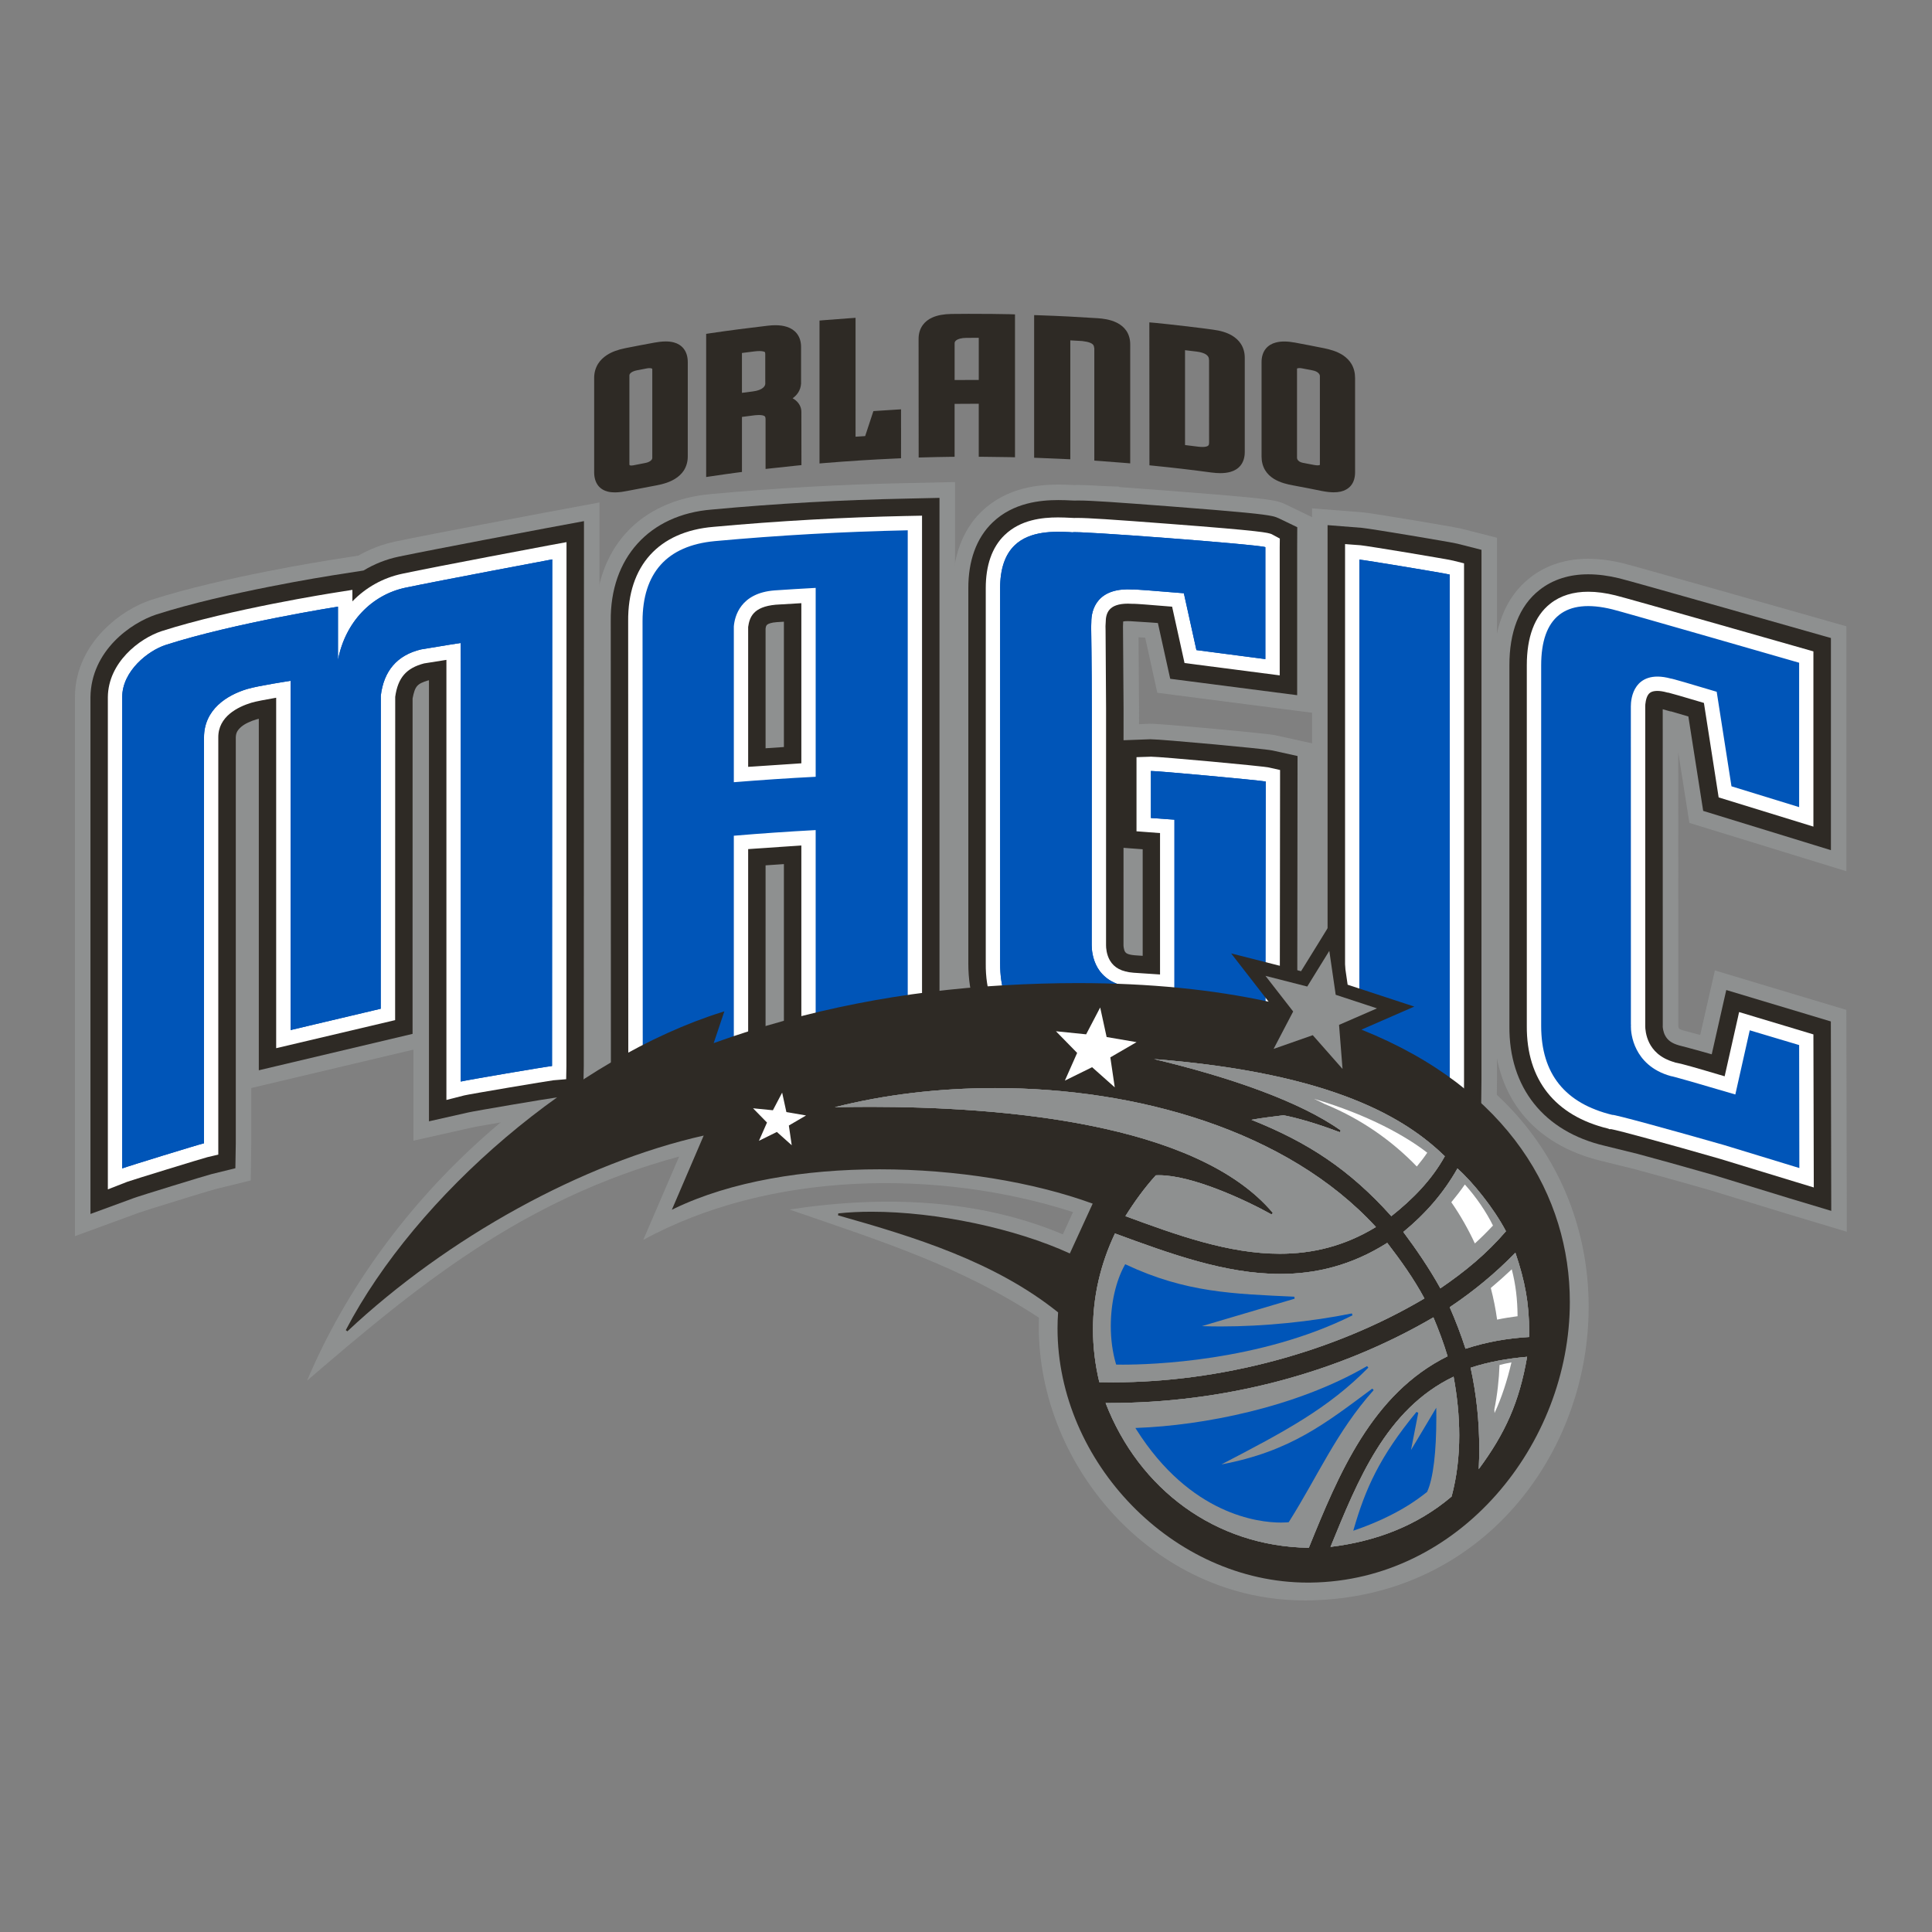 <?xml version="1.0" encoding="UTF-8"?>
<!-- Generator: Adobe Illustrator 16.2.1, SVG Export Plug-In . SVG Version: 6.00 Build 0)  -->
<!DOCTYPE svg PUBLIC "-//W3C//DTD SVG 1.1//EN" "http://www.w3.org/Graphics/SVG/1.1/DTD/svg11.dtd">
<svg version="1.1" id="Layer_4" xmlns="http://www.w3.org/2000/svg" xmlns:xlink="http://www.w3.org/1999/xlink" x="0px" y="0px" viewBox="0 0 400 400" enable-background="new 0 0 400 400" xml:space="preserve">
<rect x="0" y="0" width="400" height="400" fill="#808080" stroke="none"/>
<g>
	<path fill="#8E9090" d="M163.452,250.423c19.709-3.021,39.385-2.134,56.604,5.139l2.101-4.618   c-27.869-8.969-62.892-8.509-88.981,5.775l7.434-17.27c-32.793,8.865-54.856,27.355-77.041,46.406   c16.173-38.2,51.333-69.607,91.097-81.007l-2.021,6.34c34.822-11.363,73.042-13.517,103.985-8.405l-7.248-9.429l17.755,4.523   l11.414-17.054l4.515,21.089l17.46,5.662c0,0-12.72,5.318-12.106,5.576c66.113,27.232,44.947,117.716-17.917,118.196   c-31.8,0.266-56.469-28.47-55.395-58.527C198.942,262.18,182.721,257.058,163.452,250.423"/>
	<path fill="#8E9090" d="M123.242,128.625c-0.017-7.09,2.056-13.527,6.346-18.256c4.278-4.742,10.473-7.438,17.505-8.067   c13.451-1.25,27.123-2.016,40.646-2.282v0.003l9.984-0.221v114.798l-0.156,9.887l-9.957-0.175   c-1.748-0.004-15.016,0.466-17.475,0.637c-0.146,0.008-0.189,0.013-0.293,0.022l-10.758,0.963v-0.199l-6.723,0.306   c-0.912,0.031-16.922,1.654-17.708,1.804l-11.383,1.798L123.242,128.625z M151.028,129.741l0.021-0.249   c0.129-2.023,1.226-4.612,3.251-6.099c1.986-1.498,4.078-1.896,6.077-2.045c0.004,0,1.797-0.112,3.708-0.234l5.686-0.362v35.908   v4.984l-4.978,0.343c-2.977,0.204-4.812,0.34-8.092,0.543l-5.674,0.355V129.741z"/>
	<path fill="#8E9090" d="M369.678,251.208c-0.015-0.011-13.346-4.076-15.355-4.713c-0.125-0.039-0.138-0.039-0.237-0.072   c-0.013-0.002-0.022-0.007-0.03-0.009c-6.015-1.721-11.428-3.222-15.401-4.296l-7.173-1.776c-6.78-1.644-12.508-4.914-16.415-9.837   c-3.923-4.912-5.791-11.22-5.779-18.128v-74.621c-0.042-7.332,2.188-14.004,7.474-18.137c3.386-2.695,7.672-3.947,12.062-3.925   c2.355,0,4.765,0.333,7.156,0.915c0.894,0.211,3.508,0.95,7.637,2.104c4.044,1.138,9.256,2.61,14.407,4.07   c10.302,2.918,20.37,5.787,20.37,5.787l3.882,1.102v50.708l-32.507-10.006l-0.521-3.298c-0.005-0.01-0.926-5.893-1.785-11.354   l0.008,56.486v0.127l-0.008,0.135c0.008,0.021,0.008,0.044,0.013,0.071c0.021,0.12,0.071,0.268,0.135,0.388   c0.049,0.008-0.147,0.082,0.89,0.415c0,0,2.115,0.55,3.512,0.933c0.869-3.845,1.764-7.781,1.764-7.785l1.273-5.573l27.215,8.169   l0.096,45.932L369.678,251.208z"/>
	<path fill="#8E9090" d="M15.518,144.315c0-5.758,2.675-10.464,5.796-13.7c3.175-3.277,6.768-5.36,10.067-6.442   c14.931-4.773,36.041-8.068,37.091-8.245l5.703-0.89c2.374-1.352,4.986-2.362,7.774-2.943c7.352-1.539,29.572-5.725,30.583-5.911   v0.003l11.581-2.158l-0.028,116.738l-0.188,8.69l-8.621,1.008c-0.722,0.045-16.899,2.791-17.646,2.995l-12.037,2.709v-18.856   l-33.569,7.949v11.519l-0.112,7.612l-7.348,1.812c-0.139,0.028-2.562,0.744-5.167,1.544c-2.667,0.817-5.771,1.772-7.985,2.471   c-1.423,0.446-2.621,0.841-2.671,0.865l-13.223,4.851V144.315z"/>
	<path fill="#8E9090" d="M297.84,233.099c0,0-0.041-0.009-0.195-0.042c-0.153-0.027-0.374-0.066-0.641-0.119   c-0.524-0.097-1.228-0.222-2.038-0.359c-1.63-0.286-3.695-0.635-5.768-0.975c-4.062-0.677-8.456-1.372-8.749-1.397l-4.033-0.441   l-4.766-0.52V105.25l10.62,0.837c1.104,0.114,3.466,0.504,6.793,1.039c3.227,0.526,6.979,1.153,9.67,1.622   c1.861,0.326,2.956,0.513,3.806,0.707l7.395,1.881l-0.002,112.284l-0.143,12.128L297.84,233.099z"/>
	<path fill="#8E9090" d="M260.18,227.581c-1.062-0.221-7.758-0.857-14.717-1.399c-6.665-0.527-13.982-1.04-18.63-1.328l-5.145-0.191   c-7.15-0.267-13.498-2.54-17.933-7.121c-4.453-4.572-6.508-10.99-6.486-18.091v-77.656c-0.027-6.19,1.832-11.942,5.997-15.942   h0.005c5.312-5.036,11.826-5.499,15.829-5.528c1.104,0,2.054,0.046,2.686,0.076l0.653,0.023c0.258-0.006,0.507-0.008,0.76-0.008   c1.37,0.001,3.13,0.076,5.652,0.236l2.857,0.1l-0.049,0.085c2.798,0.196,6.334,0.462,10.88,0.809   c15.187,1.176,19.185,1.587,21.503,2.063c0.761,0.136,1.772,0.53,2.105,0.707l5.664,2.739l-0.047,6.223v2.066v32.14l-32.155-4.152   l-0.803-3.668c0-0.007-0.909-4.129-1.703-7.737c-0.402-0.028-0.901-0.06-1.38-0.09l0.104,14.808l-0.004,3.184l1.968-0.073   c0.043-0.002,0.083-0.004,0.12-0.004h0.017c0.042-0.003,0.081-0.006,0.117-0.008h0.145c0.941,0.012,2.125,0.11,4.095,0.258   c1.905,0.152,4.312,0.36,6.825,0.584c5.035,0.45,10.439,0.973,13.113,1.282c0.83,0.107,1.18,0.128,1.943,0.282l7.685,1.7   l-0.092,75.791L260.18,227.581z"/>
	<path fill="#2E2A25" d="M126.451,128.626c-0.174-13.079,7.97-22.106,20.939-23.13c13.369-1.245,26.971-2.004,40.408-2.269   l6.715-0.149v111.469l-0.106,6.681l-6.71-0.135l0,0c-1.737-0.007-16.978,0.541-18.141,0.668l-7.258,0.667v-43.528   c-1.339,0.089-2.502,0.17-3.792,0.26l-0.004,37.147l-0.087,6.249l-6.252,0.282c-1.212,0.049-16.836,1.635-18.01,1.835l-7.672,1.21   L126.451,128.626z M158.506,154.921c1.348-0.087,2.5-0.168,3.792-0.256v-25.95c-0.867,0.057-1.461,0.091-1.453,0.091   c-1.176,0.076-1.783,0.342-1.982,0.506c-0.175,0.162-0.271,0.23-0.358,0.819V154.921z"/>
	<path fill="#2E2A25" d="M370.62,248.138c-0.003-0.007-11.789-3.61-14.846-4.555c-0.315-0.1-0.454-0.14-0.591-0.184l-0.07-0.021   c-6.62-1.899-12.523-3.528-16.611-4.625l-0.008,0.012l-6.246-1.54c-12.602-2.949-19.88-12.067-19.741-24.847v-74.626   c-0.012-6.789,1.977-12.287,6.259-15.627c2.764-2.179,6.238-3.23,10.068-3.222c2.043,0,4.202,0.289,6.439,0.834   c2.095,0.487,42.203,11.905,42.251,11.919l1.55,0.439v43.925l-26.445-8.132l-0.207-1.311c0,0-2.023-12.869-2.863-18.238   c-1.581-0.469-2.805-0.824-3.633-1.063l-0.058,0.021l-0.671-0.187l-0.939-0.267c-0.005-0.002-0.007-0.002-0.008-0.002l0.01,65.412   l-0.009,0.293c0.011,0.243,0.096,1.079,0.481,1.813c0.49,0.947,1.283,1.621,2.92,2.083c0,0,3.554,0.92,6.745,1.844   c1.002-4.448,2.504-11.084,2.504-11.084l0.509-2.227l21.647,6.504l0.085,39.219L370.62,248.138z"/>
	<path fill="#2E2A25" d="M18.729,144.313c0.15-9.574,8.33-15.336,13.631-17.085c14.543-4.655,35.655-7.974,36.602-8.127l6.312-0.986   c2.222-1.339,4.686-2.333,7.332-2.88c7.262-1.515,29.545-5.716,30.515-5.893v0.002l7.785-1.449l-0.038,112.854l-0.114,5.85   l-5.802,0.663c-1.19,0.124-16.855,2.778-18.02,3.064l-8.12,1.831v-91.312c-0.068,0.012-0.131,0.021-0.179,0.03   c-2.283,0.713-2.698,1.151-3.21,3.725v0.093c0,6.096-0.007,67.674-0.007,67.674v1.685l-31.832,7.538v-72.773   c-0.232,0.054-0.416,0.103-0.537,0.139c-1.144,0.336-2.342,0.875-3.104,1.526c-0.77,0.68-1.107,1.238-1.127,2.212v84.04   l-0.083,5.135l-4.952,1.22c-1.086,0.267-15.132,4.583-16.144,4.98l-8.908,3.269V144.313z"/>
	<path fill="#2E2A25" d="M298.598,229.968c-1.091-0.278-16.614-2.833-17.798-2.952l-4.038-0.442l-1.901-0.207V108.723l7.123,0.563   c1.773,0.168,18.046,2.884,19.766,3.283l4.976,1.266l-0.005,109.749l-0.092,8.171L298.598,229.968z"/>
	<path fill="#2E2A25" d="M260.785,224.431c-3.108-0.606-24.154-2.199-33.731-2.783l-5.238-0.19   c-6.587-0.258-12.019-2.301-15.75-6.152c-3.738-3.855-5.595-9.326-5.584-15.869v-77.638c-0.012-5.622,1.621-10.371,5.028-13.639   c4.297-4.113,9.889-4.616,13.61-4.627c1.011,0,1.894,0.041,2.577,0.076l0.73,0.029c0.254-0.011,0.52-0.013,0.812-0.013   c2.821,0.002,7.941,0.373,19.057,1.219c15.115,1.161,19.241,1.614,21.07,2.004c0.604,0.117,1.131,0.332,1.374,0.454l3.843,1.849   l-0.019,4.229v2.064v28.488l-26.281-3.395l-0.325-1.461c0,0-1.378-6.227-2.229-10.083c-0.503-0.039-0.962-0.075-1.397-0.107   c-0.201-0.019-4.227-0.271-4.253-0.271c-0.2-0.015-0.392-0.019-0.578-0.019c-0.417-0.008-0.749,0.035-0.962,0.077   c-0.006,0.053-0.006,0.108-0.006,0.159c0,0-0.024,0.701-0.031,0.888c0,0,0.007,0.691,0.007,0.695l0.114,16.327l-0.005,6.519   l5.378-0.199c0.108-0.01,0.16-0.01,0.185-0.005h0.024c1.313,0.005,6.982,0.494,12.816,1.024c5.858,0.547,11.279,1.067,12.453,1.304   l5.169,1.145l-0.078,69.342L260.785,224.431z M232.608,195.689c-0.019,0.065,0.055,0.944,0.312,1.348   c0.167,0.266,0.467,0.607,2.03,0.745c0,0,0.677,0.047,1.63,0.112v-22.062c-1.359-0.1-2.882-0.216-2.902-0.216l-1.065-0.083   L232.608,195.689z M228.265,128.748h-0.002C228.265,128.741,228.265,128.741,228.265,128.748"/>
	<path fill="#FFFFFF" d="M187.885,107.888L187.885,107.888l-0.021-1.065c-13.352,0.275-26.853,1.039-40.151,2.256   c-11.326,0.948-17.767,8.066-17.658,19.552l0.027,93.083l3.507-0.623c0.961-0.156,17.432-1.828,18.413-1.856l1.856-0.049   l1.04-0.031v-2.877v-40.479c2.728-0.195,8.067-0.558,11.014-0.758v43.498l3.312-0.367c0.899-0.126,16.131-0.693,18.374-0.691h0.119   h0.005l0.042,0.008l2.011,0.082l1.101,0.048l0.022-3.095v-107.76l-3.03,0.062L187.885,107.888z M165.912,124.881v33.154   c-2.751,0.187-8.056,0.544-11.014,0.732v-28.959c0.291-1.988,1.007-4.179,5.708-4.61   C160.602,125.199,163.515,125.022,165.912,124.881"/>
	<path fill="#FFFFFF" d="M375.446,214.161l-15.387-4.625l-0.243,1.117c-0.006,0.009-1.887,8.382-2.746,12.181   c-6.169-1.825-8.873-2.616-10.345-2.877v-0.021c-3.156-0.874-4.532-2.625-5.227-3.955c-0.786-1.546-0.87-3.087-0.87-3.507v-0.296   v-65.942c-0.012-0.339,0.11-1.745,0.651-2.462c0.343-0.447,0.825-0.71,1.842-0.729c0.549,0,1.235,0.1,2.038,0.323l0.146,0.039   h0.107l0.057,0.011c0.238,0.042,2.809,0.771,7.309,2.115c0.599,3.811,2.947,18.886,2.949,18.904l0.101,0.656l19.619,6.047v-36.278   l-0.768-0.22c-0.032-0.006-38.27-10.93-40.21-11.375c-2.005-0.501-3.895-0.755-5.649-0.755c-3.062-0.004-5.733,0.797-7.826,2.447   c-3.331,2.604-4.889,7.031-4.885,12.807v74.612c-0.083,11.181,5.854,18.645,16.88,21.299l0.21,0.103l0.425,0.007   c1.279,0.21,11.835,3.069,22.461,6.133l15.582,4.759l3.859,1.173L375.446,214.161z"/>
	<path fill="#FFFFFF" d="M83.354,118.772c-4.061,0.845-7.619,2.867-10.394,5.735v-2.382l-3.441,0.545   c-0.911,0.14-21.84,3.435-36.066,8.002c-4.618,1.525-11.042,6.499-11.123,13.638v101.936l4.055-1.581   c0.842-0.31,15.619-4.857,16.549-5.084l1.436-0.338l0.826-0.191v-86.347c-0.046-4.377,4.082-6.36,6.836-7.208   c0.916-0.277,3.129-0.693,5.147-1.039v72.558l24.629-5.809v-2.36c0-6.231,0.017-57.934,0.017-64.216v-0.355   c0.555-3.97,2.303-5.969,6.003-6.93c0.044-0.001,0.007-0.001,0.122-0.017c0.576-0.093,2.61-0.416,4.475-0.709v2.171v88.942   l3.703-0.942c0.945-0.242,17.453-3.026,18.456-3.134l1.676-0.137l0.961-0.084l0.048-2.713l0.021-108.479l-3.506,0.643   C113.784,112.888,90.552,117.244,83.354,118.772"/>
	<path fill="#FFFFFF" d="M281.688,112.888l-2.064-0.153l-1.144-0.089v110.543l0.97,0.088l1.743,0.154   c0.928,0.06,17.329,2.778,18.229,3.013l3.674,0.908l0.018-3.794V116.634l-2.248-0.562   C299.452,115.728,283.143,113.024,281.688,112.888"/>
	<path fill="#FFFFFF" d="M238.288,156.662h-0.032c-0.018-0.002-0.055-0.002-0.144,0.011l-1.78,0.055l-1.031,0.036v15.347   l0.987,0.073c0.005,0,2.273,0.169,3.884,0.296v29.275c-2.384-0.154-5.467-0.361-5.471-0.361c-2.529-0.194-4.023-1.054-4.901-2.534   c-0.72-1.233-0.808-2.642-0.804-3.168l0.005-48.953l-0.104-16.299c0-0.026-0.013-0.667-0.013-0.667v-0.183l0.044-0.784   c-0.004-0.864,0.16-1.885,0.804-2.604c0.639-0.73,1.824-1.223,3.788-1.223c0.258,0,0.523,0.004,0.799,0.028l0.025,0.002   l0.062,0.008l0.285-0.01c0.497-0.004,3.288,0.2,7.983,0.598c0.673,3.062,2.413,10.938,2.413,10.941l0.161,0.729l19.704,2.551   v-24.393v-2.073l0.013-1.212l0.009-0.648l-1.699-0.913c-0.83-0.309-1.583-0.636-21.267-2.135   c-11.88-0.91-16.749-1.223-18.998-1.223c-0.23,0-0.435,0.004-0.624,0.01l-0.854-0.039c-0.698-0.033-1.554-0.076-2.501-0.076   c-3.262,0.006-7.722,0.464-11.013,3.635v-0.007c-2.663,2.557-3.93,6.351-3.926,11.031v77.653   c-0.127,11.332,6.442,18.087,17.857,18.407h0.148h0.058l0.258-0.029c-0.017,0,0.005,0,0.053,0   c2.952-0.01,34.525,2.218,38.967,3.056l3.52,0.654l0.072-62.105l-2.344-0.526C261.086,158.575,240.473,156.681,238.288,156.662"/>
	<path fill="#0055B8" d="M238.283,169.362c0.967,0.062,4.873,0.341,4.873,0.341v35.245c-2.888-0.222-5.784-0.414-8.646-0.603   c-4.223-0.272-6.287-2.32-7.273-3.995c-1.1-1.895-1.211-3.896-1.211-4.661c0-0.779,0.018-29.663,0.018-48.949   c0-9.365-0.129-16.407-0.129-16.88c-0.018-0.138,0.022-0.535,0.022-1.11c0-1.169,0.263-3.019,1.558-4.507   c1.461-1.654,3.828-2.384,7.016-2.195c0-0.079,4.929,0.301,10.593,0.778l2.601,11.768l14.273,1.866v-21.026v-2.155   c-1.196-0.551-39.87-3.467-39.899-3.067l-0.665-0.049c-3.063-0.138-8.168-0.321-11.337,2.734c-2.003,1.913-3.01,4.913-3.01,8.899   v77.64c0,9.992,5.05,15.039,15.012,15.451c0.017-0.32,34.869,2.136,39.899,3.066c0-1.217,0.077-54.927,0.077-56.151   c-1.169-0.243-22.572-2.222-23.771-2.181V169.362z M151.931,129.697c0.168-2.045,1.33-6.936,8.477-7.464   c2.821-0.186,5.635-0.369,8.469-0.517v39.107c-5.635,0.285-11.299,0.667-16.945,1.125V129.697z M133.031,128.628   c0,0,0.04,88.289,0.04,89.542c1.156-0.217,17.698-1.863,18.859-1.894V173.03c5.646-0.481,11.31-0.865,16.945-1.17v43.342   c1.172-0.132,17.901-0.748,19.062-0.684V109.792c-13.331,0.281-26.653,1.025-39.942,2.241   C138.055,112.958,133.031,118.663,133.031,128.628 M281.44,220.466c1.159,0.1,17.564,2.812,18.712,3.092V118.966   c-1.147-0.303-17.553-3.015-18.712-3.109V220.466z M69.975,136.643v-11.042c0,0-21.488,3.376-35.601,7.903   c-3.72,1.191-9.07,5.441-9.07,10.812v97.591c1.096-0.425,15.807-4.943,16.934-5.205v-83.995c0-5.88,4.818-8.81,8.925-10.044   c2.264-0.688,8.998-1.705,8.998-1.705v72.306l18.663-4.416c0,0,0.017-64.556,0.017-64.812c0.612-5.066,3.314-8.39,8.346-9.584   c4.741-0.806,8.195-1.332,8.195-1.332l0.017,5.651v85.153c1.145-0.291,17.741-3.117,18.892-3.217   c0-20.945,0.042-104.892,0.042-104.892s-23.136,4.348-30.382,5.856C77.005,123.146,71.492,128.735,69.975,136.643 M372.493,216.368   l-10.227-3.055l-2.985,13.289c-6.641-1.973-13.313-3.888-13.33-3.803c-4.124-1.123-6.125-3.586-7.084-5.467   c-1.096-2.113-1.218-4.129-1.208-4.897c0-0.066,0-0.166,0.024-0.253h-0.024c0-0.661-0.01-65.845-0.01-65.937   c0-0.767,0.122-2.708,1.232-4.204c0.959-1.302,2.973-2.663,7.049-1.551c0.037-0.073,4.359,1.192,9.494,2.734l3.06,19.572   l14.009,4.311v-29.896c0,0-36.911-10.643-38.684-11.054c-9.745-2.398-14.727,1.636-14.727,11.609v74.615   c0,9.995,4.981,16.071,14.727,18.445c0.037-0.218,12.366,3.166,23.108,6.236l15.62,4.769L372.493,216.368z"/>
	<path fill="#0055B8" d="M238.283,169.356c0.967,0.067,4.873,0.347,4.873,0.347v35.243c-2.888-0.22-5.784-0.412-8.65-0.599   c-4.221-0.274-6.283-2.322-7.282-4.008c-1.086-1.884-1.198-3.885-1.198-4.653c0-0.777,0.018-29.662,0.018-48.948   c0-9.362-0.129-16.404-0.129-16.878c-0.018-0.14,0.041-0.535,0.041-1.11c0-1.179,0.244-3.019,1.539-4.51   c1.461-1.653,3.828-2.401,7.012-2.192c0-0.079,4.931,0.3,10.597,0.777l2.601,11.768l14.273,1.864v-21.025v-2.152   c-1.199-0.552-39.87-3.47-39.907-3.067l-0.666-0.052c-3.058-0.138-8.162-0.318-11.326,2.735c-2.005,1.912-3.02,4.913-3.02,8.888   v77.651c0,9.988,5.055,15.034,15.012,15.449c0.024-0.318,34.879,2.14,39.907,3.068c0-1.215,0.077-54.926,0.077-56.151   c-1.177-0.247-22.57-2.222-23.771-2.179V169.356z M281.443,220.466c1.156,0.1,17.566,2.805,18.697,3.093V118.949   c-1.131-0.286-17.541-2.998-18.697-3.092V220.466z M69.974,136.644V125.6c0,0-21.482,3.375-35.598,7.906   c-3.722,1.178-9.072,5.44-9.072,10.81v97.591c1.094-0.425,15.804-4.958,16.934-5.207v-84.003c0-5.869,4.82-8.8,8.925-10.046   c2.259-0.675,9-1.694,9-1.694v72.305l18.663-4.414c0,0,0.017-64.557,0.017-64.831c0.61-5.047,3.314-8.371,8.347-9.567   c4.741-0.806,8.19-1.33,8.19-1.33l0.021,5.652v85.152c1.136-0.291,17.727-3.117,18.89-3.217c0-20.943,0.05-104.892,0.05-104.892   s-23.151,4.346-30.39,5.856C77.005,123.143,71.49,128.735,69.974,136.644"/>
	<path fill="#2E2A25" d="M141.539,72.179c-0.487-0.616-1.19-1.065-2.003-1.278h0.001c-0.565-0.156-1.136-0.209-1.686-0.209   c-0.868,0-1.7,0.129-2.376,0.247c-2.008,0.364-4.022,0.754-6.021,1.148c-1.529,0.311-2.794,0.761-3.828,1.442   c-0.739,0.483-1.357,1.087-1.804,1.796c-0.54,0.874-0.811,1.88-0.806,2.939v19.507c0,1.05,0.245,2.023,0.842,2.786   c0.513,0.642,1.233,1.047,2.016,1.234c0.487,0.117,0.96,0.153,1.432,0.153c0.944,0,1.851-0.161,2.583-0.304   c2.006-0.399,3.999-0.778,5.987-1.142c1.536-0.282,2.809-0.697,3.855-1.344c0.755-0.453,1.379-1.042,1.829-1.715   c0.566-0.876,0.84-1.886,0.837-2.947V74.995C142.396,73.935,142.146,72.95,141.539,72.179 M135.045,94.84   c0,0,0.027,0.225-0.271,0.497l-0.003,0.005h-0.004c-0.227,0.212-0.629,0.421-1.25,0.53c-0.475,0.1-1.564,0.308-2.406,0.47   c-0.161,0.032-0.29,0.042-0.402,0.042c-0.32-0.01-0.337-0.067-0.341-0.067h-0.004c-0.035-0.026-0.042-0.177-0.054-0.177V96.13   V77.745v-0.014c0.004-0.028-0.033-0.213,0.246-0.49c0.241-0.224,0.649-0.437,1.307-0.571c0.672-0.128,1.373-0.26,2.081-0.4   c0.199-0.041,0.386-0.051,0.537-0.051c0.262,0,0.411,0.046,0.48,0.083c0.083,0.014,0.069,0.153,0.087,0.153V94.84z"/>
	<path fill="#2E2A25" d="M233.161,68.427c-0.487-0.679-1.144-1.224-1.938-1.616c-1.423-0.699-2.945-0.857-3.959-0.928   c-3.992-0.264-7.993-0.471-11.984-0.604l-1.172-0.039v29.535l1.095,0.039c1.729,0.061,3.467,0.14,5.211,0.224l1.182,0.051V70.468   c0.805,0.045,1.614,0.092,2.426,0.137c2.854,0.323,2.393,1.198,2.544,1.525v23.231l1.051,0.077c1.719,0.125,3.44,0.249,5.15,0.396   l1.23,0.104v-1.234c0-2.78,0.002-21.441,0.002-23.387C234.002,70.257,233.735,69.25,233.161,68.427"/>
	<path fill="#2E2A25" d="M256.884,71.157c-0.455-0.699-1.101-1.265-1.857-1.712l-0.007-0.005h-0.003   c-1.068-0.617-2.354-0.991-3.917-1.194c-1.641-0.256-9.725-1.203-11.909-1.396l-1.231-0.106l0.019,29.595l1.021,0.104   c3.944,0.394,7.889,0.854,11.805,1.386c0.667,0.085,1.278,0.132,1.852,0.132c0.768,0,1.464-0.085,2.105-0.266   c0.815-0.232,1.539-0.655,2.053-1.289c0.634-0.775,0.905-1.773,0.9-2.828V74.08C257.719,73.019,257.447,72.007,256.884,71.157    M250.054,92.33c-0.174,0.119-0.614,0.217-1.086,0.209c-0.323,0-0.661-0.033-0.936-0.063c-0.898-0.112-1.796-0.222-2.684-0.333   V72.502c0.798,0.096,1.598,0.193,2.403,0.291c0.817,0.1,1.549,0.315,1.961,0.61c0.408,0.311,0.589,0.533,0.611,1.231   c0,2.065,0,16.567,0.008,17.016C250.302,92.193,250.216,92.193,250.054,92.33"/>
	<path fill="#2E2A25" d="M165.928,95.272c-0.012-3.332-0.012-6.645-0.012-9.966c0.021-1.055-0.577-2.049-1.454-2.621v-0.004   c-0.119-0.079-0.234-0.153-0.355-0.222c0.82-0.591,1.656-1.544,1.747-3.063v-7.524c0-1.05-0.258-2.061-0.902-2.849   c-0.497-0.623-1.208-1.095-2.04-1.351c-0.702-0.234-1.502-0.339-2.384-0.339c-0.5,0-1.037,0.035-1.61,0.105   c-3.923,0.454-7.849,0.962-11.749,1.537l-0.967,0.149v29.638l1.3-0.193c1.705-0.258,3.415-0.498,5.125-0.726l0.986-0.128V86.319   c0.87-0.11,1.728-0.222,2.582-0.334c0.048-0.002,0.095-0.01,0.135-0.014l0.132-0.012c0.247-0.022,0.465-0.035,0.663-0.035   c0.666-0.002,1.015,0.124,1.153,0.224c0.165,0.107,0.217,0.277,0.224,0.703v10.241l1.258-0.138c1.717-0.19,3.435-0.377,5.146-0.553   l1.026-0.102L165.928,95.272z M158.442,79.353v0.073c-0.01,0.116,0.005,0.445-0.445,0.837l-0.014,0.015   c-0.373,0.336-1.078,0.639-2.146,0.769c-0.744,0.093-1.487,0.192-2.226,0.286V73.08c0.83-0.108,1.668-0.216,2.501-0.315   c0.439-0.056,0.803-0.083,1.106-0.083c0.664-0.004,1.021,0.128,1.128,0.208c0.067,0.068,0.034-0.039,0.085,0.331   c0.004,0.027,0.004,0.053,0.007,0.073v0.042v4.79C158.439,78.792,158.437,79.206,158.442,79.353"/>
	<path fill="#2E2A25" d="M186.549,88.572v-3.826l-1.208,0.076l-4.514,0.29l-1.704,5.177c-0.668,0.042-1.332,0.085-1.989,0.128   V65.801l-1.215,0.083c-1.737,0.117-3.475,0.254-5.207,0.395l-1.041,0.086v29.588l1.228-0.102c4.836-0.398,9.697-0.707,14.566-0.922   l1.084-0.049v-1.082c0-0.892,0.004-1.798,0.004-2.708v-2.524L186.549,88.572z"/>
	<path fill="#2E2A25" d="M209.048,65.052c-1.449-0.047-5.465-0.077-8.537-0.077c-1.605,0-2.928,0.01-3.521,0.026   c-1.566,0.028-2.869,0.25-3.967,0.74c-0.803,0.354-1.484,0.878-1.964,1.546c-0.599,0.81-0.882,1.817-0.877,2.886   c0,1.943,0.016,20.603,0.016,23.389v1.162l1.172-0.03c1.712-0.049,3.442-0.089,5.152-0.108l1.119-0.012V83.617   c1.46-0.017,2.921-0.023,4.383-0.023h0.616v10.979l1.126,0.004c1.742,0.011,3.482,0.032,5.217,0.069l1.161,0.03V65.091   L209.048,65.052z M202.641,78.667c-0.441,0-0.88-0.002-1.321-0.002c-1.228,0-2.451,0.004-3.678,0.017v-7.629l0.009-0.078   c0.021-0.115,0.041-0.288,0.329-0.52c0.31-0.255,1.042-0.505,2.172-0.505c0.6-0.002,1.203-0.006,1.805-0.006   c0.229,0,0.455,0,0.686,0.001V78.667z"/>
	<path fill="#2E2A25" d="M279.808,75.358v-0.004c-0.43-0.724-1.038-1.315-1.737-1.793c-1.35-0.88-2.831-1.235-3.954-1.469   c-1.991-0.404-3.999-0.789-6.007-1.163c-0.805-0.148-1.536-0.225-2.222-0.225c-0.624,0-1.208,0.066-1.755,0.215   c-0.798,0.197-1.525,0.628-2.042,1.244c-0.65,0.787-0.9,1.783-0.9,2.821v19.515c0,1.051,0.243,2.053,0.773,2.902   c0.432,0.708,1.056,1.287,1.781,1.738c1.347,0.827,2.842,1.142,3.959,1.351c1.991,0.369,3.986,0.752,5.963,1.161   c0.917,0.177,1.729,0.276,2.471,0.276c0.51,0,0.986-0.049,1.432-0.146c0.84-0.191,1.57-0.596,2.095-1.21   c0.644-0.765,0.89-1.751,0.89-2.799V78.269C280.559,77.229,280.323,76.226,279.808,75.358 M273.27,96.129   c0,0.014-0.005,0.047-0.005,0.093c-0.008,0.004,0.009,0.028-0.016,0.049v-0.002h-0.005c-0.057,0.032-0.193,0.077-0.455,0.077   c-0.164,0-0.388-0.024-0.641-0.066c-0.458-0.087-1.534-0.294-2.389-0.452c-0.621-0.117-0.979-0.407-1.111-0.656   c-0.114-0.207-0.114-0.373-0.114-0.373v-0.009V76.336v-0.013v-0.012c0-0.005,0.008-0.009,0.027-0.02   c0.068-0.036,0.207-0.085,0.475-0.085c0.159,0,0.354,0.02,0.588,0.066c0.718,0.134,1.418,0.269,2.109,0.405   c0.576,0.11,0.959,0.309,1.205,0.537c0.366,0.339,0.306,0.583,0.331,0.583V96.129z"/>
	<polygon fill="#FFFFFF" points="157.151,236.19 160.86,234.354 163.939,237.109 163.34,233.023 166.906,230.942 162.833,230.241    161.953,226.216 160.037,229.865 155.926,229.459 158.817,232.408  "/>
	<path fill="#2E2A25" d="M281.876,213.175c3.636-1.586,10.426-4.551,10.426-4.551l0.51-0.222l-0.527-0.172   c0,0-10.925-3.593-13.271-4.358c-0.354-2.471-2.08-14.348-2.08-14.348l-0.084-0.575l-3.973,6.461c0,0-2.276,3.669-3.506,5.667   c-2.588-0.658-13.878-3.534-13.878-3.534l-0.593-0.149l0.374,0.487c0.012,0.008,4.596,5.911,7.379,9.507   c-11.363-2.47-24.474-3.85-39.502-3.85c-4.93,0-10.068,0.151-15.415,0.459c-20.489,1.169-40.64,4.984-59.975,11.97l2.209-6.578   l-0.393,0.125c-30.261,9.456-63.356,37.821-77.985,65.873l0.328,0.25c20.684-19.403,48.679-34.893,73.774-40.532l-6.591,15.363   l0.509-0.248c11.679-5.635,27.011-8.127,42.476-8.127c15.831,0,31.802,2.607,44.142,7.106l-4.73,10.316   c-11.255-5.165-27.536-8.64-41.042-8.64c-2.406,0-4.722,0.109-6.907,0.341l-0.035,0.414c15.951,4.504,32.466,9.591,45.554,20.082   c-0.079,1.115-0.119,2.227-0.119,3.335c0.007,27.617,23.844,52.61,51.822,52.614c0.189,0,0.377,0,0.563-0.004   c30.832-0.361,53.681-28.634,53.683-58.103C325.023,247.848,312.597,225.475,281.876,213.175"/>
	<path fill="#8E9090" d="M265.058,263.756c-11.383,0-22.775-4.175-34.214-8.378c-3.021,6.375-4.552,13.06-4.552,19.86   c0,3.615,0.435,7.269,1.312,10.922c0.944,0.021,1.894,0.033,2.844,0.033c22.089,0,45.528-6.137,64.464-17.365   c-2.185-4.062-4.891-7.854-7.697-11.507C279.841,261.99,272.451,263.759,265.058,263.756"/>
	<path fill="#8E9090" d="M229.652,290.48c-0.247,0-0.498,0-0.744-0.002c6.907,17.864,22.746,29.704,42.067,29.971   c6.181-15.23,13.043-31.877,28.729-39.654c-0.821-2.746-1.825-5.415-2.934-8.052C276.577,284.548,252.996,290.48,229.652,290.48"/>
	<path fill="#8E9090" d="M277.395,234.417c-6.869-2.623-11.243-3.438-11.654-3.512c-1.92,0.264-4.525,0.521-6.635,0.94   c11.674,4.648,20.295,10.29,28.953,19.942c4.452-3.516,8.359-7.5,11.073-12.396c-7.94-7.721-22.897-17.188-60.197-20.121   c15.75,3.75,30.229,8.799,38.655,14.775L277.395,234.417z"/>
	<path fill="#8E9090" d="M172.819,229.241c2.312-0.052,4.81-0.083,7.449-0.083c26.5,0.012,67.398,3.126,83.258,21.955l-0.266,0.323   c-5.488-3.057-16.465-8.123-23.31-8.115c-0.22,0-0.436,0.003-0.648,0.017c-2.353,2.598-4.432,5.471-6.296,8.45   c10.601,3.909,21.333,7.785,31.968,7.785c6.679,0,13.319-1.523,19.893-5.536c-18.378-20.028-49.487-28.766-78.834-28.764   C194.375,225.273,183,226.652,172.819,229.241"/>
	<path fill="#8E9090" d="M298.215,266.731c5.124-3.489,9.553-7.134,13.576-11.816c-2.527-4.807-6.906-10.214-10.044-12.99   c-2.916,5.149-6.657,9.401-11.205,13.14C293.217,258.637,296.047,262.799,298.215,266.731"/>
	<path fill="#8E9090" d="M275.469,320.266c9.311-1.136,17.869-4.315,25.067-10.425c1.103-4.117,1.58-8.382,1.58-12.659   c0-4.081-0.433-8.176-1.166-12.161C286.91,291.771,281.077,306.585,275.469,320.266"/>
	<path fill="#8E9090" d="M306.264,299.928c0,1.406-0.035,2.817-0.104,4.231c5.46-7.39,8.386-13.808,10.013-23.25   c-3.986,0.354-7.939,1.02-11.698,2.268C305.703,288.739,306.264,294.315,306.264,299.928"/>
	<path fill="#8E9090" d="M300.15,270.641c1.23,2.816,2.326,5.676,3.275,8.604c4.382-1.428,8.607-2.16,13.173-2.437   c0.003-0.326,0.005-0.646,0.005-0.967c-0.002-6.044-0.891-10.693-2.858-16.478C309.558,263.652,305.134,267.302,300.15,270.641"/>
	<path fill="#8E9090" d="M316.597,276.809c-4.561,0.274-8.791,1.009-13.171,2.437c-0.949-2.929-2.045-5.788-3.278-8.604   c4.986-3.339,9.41-6.99,13.595-11.276c1.973,5.784,2.863,10.434,2.863,16.478C316.605,276.162,316.605,276.482,316.597,276.809"/>
	<path fill="#8E9090" d="M316.597,276.809c-4.561,0.274-8.791,1.009-13.171,2.437c-0.949-2.929-2.045-5.788-3.278-8.604   c4.986-3.339,9.41-6.99,13.595-11.276c1.973,5.784,2.863,10.434,2.863,16.478C316.605,276.162,316.605,276.482,316.597,276.809"/>
	<path fill="#8E9090" d="M301.747,241.925c3.138,2.776,7.517,8.184,10.044,12.99c-4.023,4.681-8.452,8.326-13.576,11.818   c-2.168-3.935-4.998-8.097-7.673-11.669C295.09,251.329,298.828,247.074,301.747,241.925"/>
	<path fill="#8E9090" d="M301.747,241.925c3.138,2.776,7.517,8.184,10.044,12.99c-4.023,4.681-8.452,8.326-13.576,11.818   c-2.168-3.935-4.998-8.097-7.673-11.669C295.09,251.329,298.828,247.074,301.747,241.925"/>
	<path fill="#8E9090" d="M238.933,219.271c37.304,2.933,52.259,12.398,60.199,20.121c-2.714,4.894-6.624,8.88-11.072,12.398   c-8.659-9.658-17.28-15.297-28.954-19.947c2.107-0.414,4.715-0.676,6.635-0.938c0.411,0.075,4.785,0.887,11.654,3.509l0.197-0.367   C269.164,228.071,254.685,223.021,238.933,219.271"/>
	<path fill="#8E9090" d="M238.933,219.271c37.304,2.933,52.259,12.398,60.199,20.121c-2.714,4.894-6.624,8.88-11.072,12.398   c-8.659-9.658-17.28-15.297-28.954-19.947c2.107-0.414,4.715-0.676,6.635-0.938c0.411,0.075,4.785,0.887,11.654,3.509l0.197-0.367   C269.164,228.071,254.685,223.021,238.933,219.271"/>
	<path fill="#8E9090" d="M230.444,286.193c-0.947,0-1.896-0.013-2.844-0.033c-0.876-3.655-1.309-7.307-1.309-10.924   c0-6.798,1.531-13.483,4.548-19.861c11.442,4.206,22.835,8.379,34.216,8.379c7.396,0.005,14.787-1.764,22.156-6.43   c2.811,3.65,5.515,7.443,7.699,11.504C275.976,280.055,252.539,286.193,230.444,286.193"/>
	<path fill="#8E9090" d="M230.444,286.193c-0.947,0-1.896-0.013-2.844-0.033c-0.876-3.655-1.309-7.307-1.309-10.924   c0-6.798,1.531-13.483,4.548-19.861c11.442,4.206,22.835,8.379,34.216,8.379c7.396,0.005,14.787-1.764,22.156-6.43   c2.811,3.65,5.515,7.443,7.699,11.504C275.976,280.055,252.539,286.193,230.444,286.193"/>
	<path fill="#8E9090" d="M270.975,320.451c-19.322-0.269-35.159-12.106-42.069-29.973c0.249,0.005,0.497,0.005,0.747,0.005   c23.346,0,46.922-5.938,67.118-17.738c1.107,2.632,2.114,5.306,2.936,8.052C284.019,288.575,277.156,305.221,270.975,320.451"/>
	<path fill="#8E9090" d="M270.975,320.451c-19.322-0.269-35.159-12.106-42.069-29.973c0.249,0.005,0.497,0.005,0.747,0.005   c23.346,0,46.922-5.938,67.118-17.738c1.107,2.632,2.114,5.306,2.936,8.052C284.019,288.575,277.156,305.221,270.975,320.451"/>
	<path fill="#8E9090" d="M306.16,304.159c0.068-1.413,0.104-2.823,0.104-4.231c0-5.612-0.561-11.188-1.789-16.751   c3.764-1.248,7.715-1.914,11.698-2.27C314.546,290.354,311.62,296.77,306.16,304.159"/>
	<path fill="#8E9090" d="M306.16,304.159c0.068-1.413,0.104-2.823,0.104-4.231c0-5.612-0.561-11.188-1.789-16.751   c3.764-1.248,7.715-1.914,11.698-2.27C314.546,290.354,311.62,296.77,306.16,304.159"/>
	<path fill="#8E9090" d="M284.867,254.04c-6.573,4.007-13.214,5.533-19.895,5.533c-10.633,0.002-21.368-3.878-31.966-7.787   c1.864-2.978,3.941-5.851,6.296-8.448c0.213-0.014,0.429-0.017,0.648-0.017c6.845-0.008,17.821,5.059,23.31,8.115l0.264-0.323   c-15.858-18.83-56.755-21.943-83.256-21.955c-2.64,0-5.138,0.033-7.452,0.083c10.183-2.591,21.561-3.966,33.217-3.966   C235.38,225.271,266.489,234.009,284.867,254.04"/>
	<path fill="#8E9090" d="M284.867,254.04c-6.573,4.007-13.214,5.533-19.895,5.533c-10.633,0.002-21.368-3.878-31.966-7.787   c1.864-2.978,3.941-5.851,6.296-8.448c0.213-0.014,0.429-0.017,0.648-0.017c6.845-0.008,17.821,5.059,23.31,8.115l0.264-0.323   c-15.858-18.83-56.755-21.943-83.256-21.955c-2.64,0-5.138,0.033-7.452,0.083c10.183-2.591,21.561-3.966,33.217-3.966   C235.38,225.271,266.489,234.009,284.867,254.04"/>
	<path fill="#8E9090" d="M300.536,309.841c-7.198,6.109-15.757,9.291-25.067,10.425c5.606-13.681,11.439-28.497,25.481-35.245   c0.734,3.985,1.168,8.08,1.168,12.161C302.118,301.459,301.642,305.722,300.536,309.841"/>
	<path fill="#8E9090" d="M300.536,309.841c-7.198,6.109-15.757,9.291-25.067,10.425c5.606-13.681,11.439-28.497,25.481-35.245   c0.734,3.985,1.168,8.08,1.168,12.161C302.118,301.459,301.642,305.722,300.536,309.841"/>
	<polygon fill="#8E9090" points="263.688,217.163 271.794,214.325 277.956,221.312 277.236,212.19 285.09,208.771 276.543,205.962    275.218,196.863 270.654,204.252 262,202.042 267.737,209.419  "/>
	<polygon fill="#FFFFFF" points="220.471,223.729 226.107,220.953 230.8,225.126 229.883,218.918 235.311,215.765 229.115,214.705    227.782,208.586 224.875,214.146 218.624,213.51 223.011,217.996  "/>
	<polygon fill="#FFFFFF" points="157.132,236.19 160.843,234.359 163.919,237.109 163.323,233.027 166.885,230.944 162.813,230.244    161.934,226.216 160.02,229.866 155.909,229.459 158.799,232.411  "/>
	<path fill="#0055B8" d="M297.37,292.21l-0.006-0.755l-5.229,8.76l1.5-7.714l-0.37-0.174c-7.66,9.29-10.587,15.971-12.971,24.202   l-0.112,0.393l0.384-0.135c8.602-2.981,13.043-6.429,14.861-7.876l0.038-0.029l0.021-0.046c1.279-2.779,1.887-8.401,1.892-15.291   C297.379,293.104,297.374,292.658,297.37,292.21"/>
	<path fill="#0055B8" d="M279.887,271.93c-8.369,1.702-18.133,2.697-27.082,2.697c-1.342,0-2.667-0.021-3.966-0.067l19.198-5.679   l-0.05-0.412c-12.675-0.595-22.46-0.835-34.844-6.641l-0.182-0.088l-0.095,0.175c-1.844,3.308-2.888,7.94-2.888,12.632   c0,2.667,0.336,5.354,1.064,7.824l0.046,0.145l0.149,0.008c0.005,0,0.445,0.012,1.261,0.012c5.534-0.001,28.28-0.608,47.524-10.21   L279.887,271.93z"/>
	<path fill="#0055B8" d="M284.118,287.498c-9.678,7.193-16.963,13.011-31.239,15.694c13.22-6.868,22.086-11.594,30.419-20.033   l-0.257-0.328c-14.777,8.604-34.026,12.289-47.608,12.801l-0.363,0.014l0.193,0.309c11.18,17.694,25.326,19.277,29.929,19.277   h0.025c0.952,0,1.488-0.063,1.496-0.063l0.102-0.013l0.053-0.085c5.994-9.488,9.812-18.619,17.536-27.264L284.118,287.498z"/>
	<path fill-rule="evenodd" clip-rule="evenodd" fill="#FFFFFF" d="M309.104,253.737c-1.273,1.367-2.496,2.575-3.749,3.708   c-1.386-2.982-3-5.84-4.876-8.537c0.978-1.181,1.922-2.396,2.802-3.67C305.675,247.886,307.745,250.977,309.104,253.737    M314.198,272.509c-1.489,0.199-2.869,0.411-4.238,0.707c-0.303-2.21-0.746-4.402-1.306-6.553c1.479-1.244,2.897-2.51,4.34-3.866   C313.817,265.979,314.167,268.96,314.198,272.509 M309.428,292.559l-0.041-0.742c0.62-3.072,0.965-6.164,1.073-9.209   c0.808-0.217,1.633-0.381,2.468-0.539C312.041,285.855,310.935,289.293,309.428,292.559 M274.211,228.551   c-0.706-0.369-1.419-0.718-2.159-1.049c11.43,3.386,19.136,7.802,23.444,11.154c-0.664,0.984-1.4,1.932-2.162,2.854   C288.044,236.022,281.585,231.554,274.211,228.551"/>
</g>
</svg>
